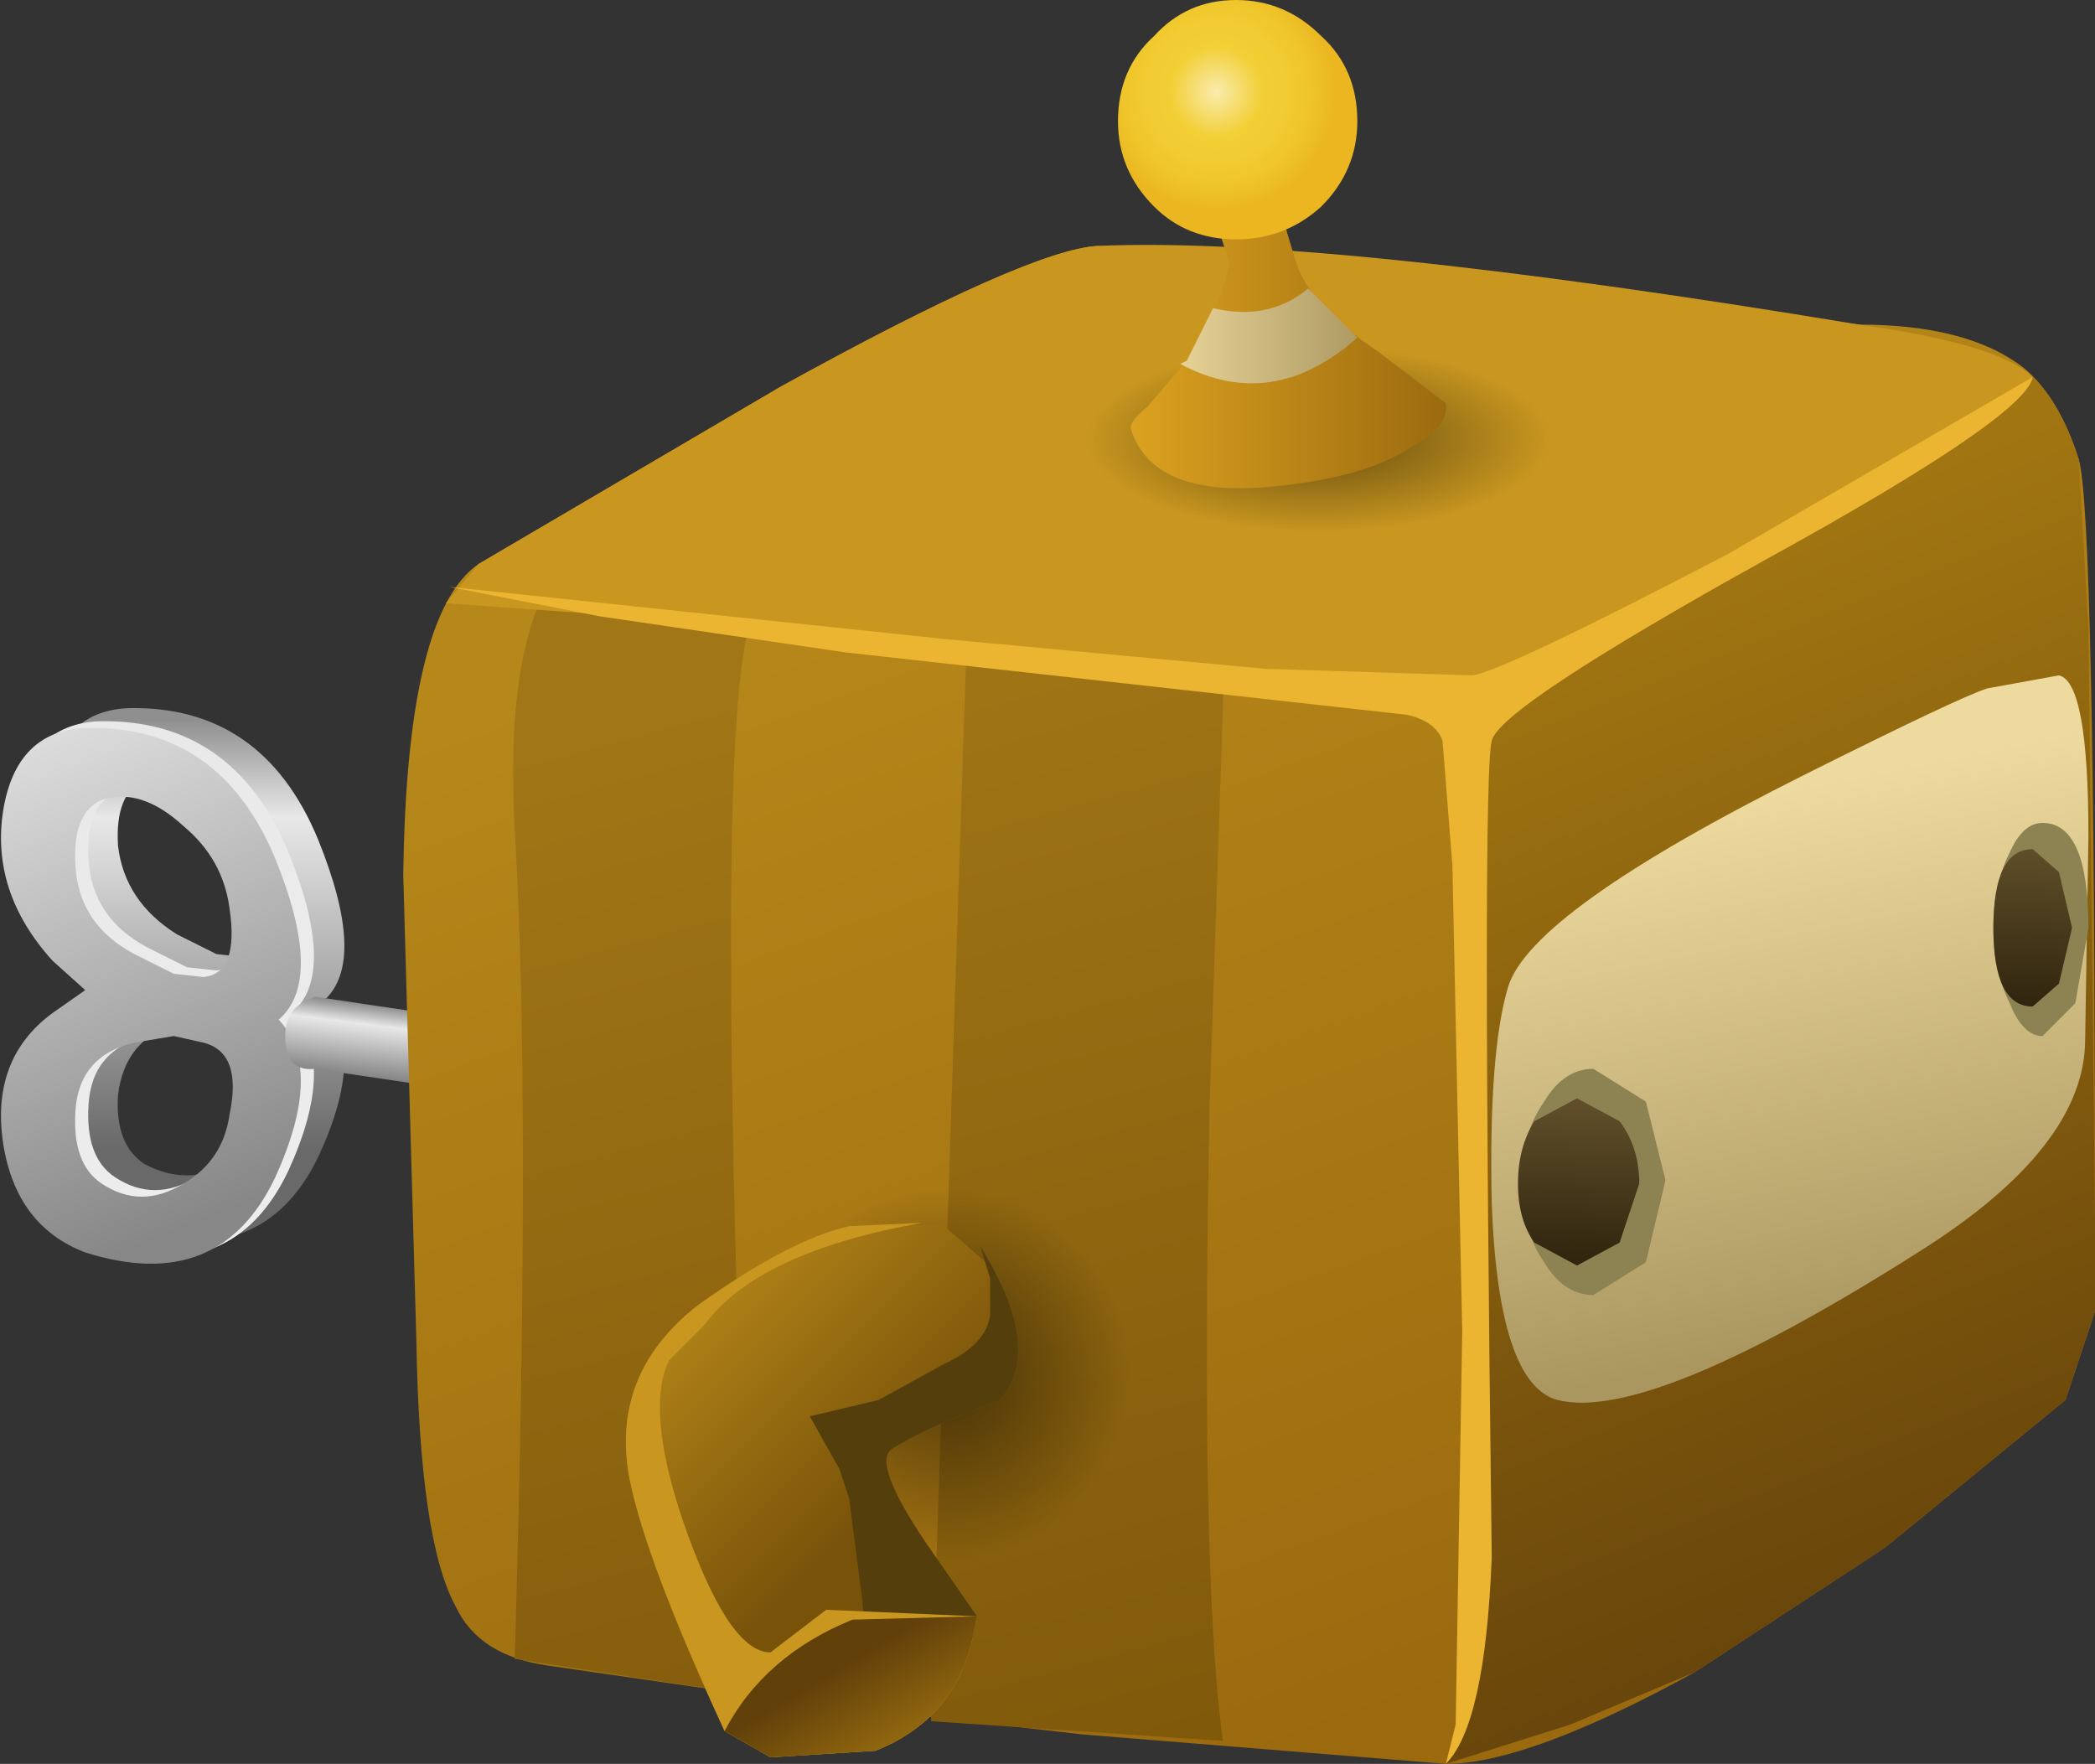<?xml version="1.0" encoding="UTF-8" standalone="no"?>
<svg xmlns:xlink="http://www.w3.org/1999/xlink" height="26.9px" width="31.95px" xmlns="http://www.w3.org/2000/svg">
  <rect width="100%" height="100%" fill="#333333" stroke="none"/>
  <g transform="matrix(1.0, 0.0, 0.0, 1.0, 0.0, 0.0)">
    <use height="29.15" id="cubimal" transform="matrix(1.0, 0.0, 0.0, 1.0, -3.9, -1.2)" width="36.95" xlink:href="#sprite0"/>
  </g>
  <defs>
    <g id="sprite0" transform="matrix(1.0, 0.0, 0.0, 1.0, 4.3, 4.1)">
      <use height="26.9" transform="matrix(1.0, 0.0, 0.0, 1.0, -0.4, -2.9)" width="31.95" xlink:href="#sprite1"/>
    </g>
    <g id="sprite1" transform="matrix(1.0, 0.0, 0.0, 1.0, 0.0, 2.85)">
      <use height="8.45" transform="matrix(1.0, 0.0, 0.0, 1.0, 0.0, 7.95)" width="10.2" xlink:href="#sprite2"/>
      <use height="26.9" transform="matrix(1.0, 0.0, 0.0, 1.0, 6.15, -2.85)" width="25.8" xlink:href="#sprite6"/>
    </g>
    <g id="sprite2" transform="matrix(1.0, 0.0, 0.0, 1.0, 0.0, 0.0)">
      <use height="8.15" transform="matrix(1.0, 0.0, 0.0, 1.0, 0.7, 0.0)" width="4.55" xlink:href="#sprite3"/>
      <use height="8.15" transform="matrix(1.0, 0.0, 0.0, 1.0, 0.2, 0.2)" width="4.6" xlink:href="#sprite4"/>
      <use height="8.15" transform="matrix(1.0, 0.0, 0.0, 1.0, 0.0, 0.3)" width="4.6" xlink:href="#sprite5"/>
      <use height="1.9" transform="matrix(1.0, 0.0, 0.0, 1.0, 4.35, 4.4)" width="5.85" xlink:href="#shape3"/>
    </g>
    <g id="sprite3" transform="matrix(1.0, 0.0, 0.0, 1.0, 0.0, 0.0)">
      <use height="8.15" transform="matrix(1.0, 0.0, 0.0, 1.0, 0.0, 0.0)" width="4.55" xlink:href="#shape0"/>
    </g>
    <g id="shape0" transform="matrix(1.0, 0.0, 0.0, 1.0, 0.0, 0.0)">
      <path d="M3.5 5.9 Q3.6 5.0 3.05 4.75 L2.6 4.7 2.0 4.8 Q1.2 5.05 1.1 5.9 1.05 6.65 1.5 6.95 2.15 7.3 2.8 6.95 3.4 6.6 3.5 5.9 M0.05 1.25 Q0.2 0.05 1.25 0.0 3.3 -0.05 4.15 2.0 4.9 3.85 4.25 4.45 4.9 5.25 4.15 6.85 3.3 8.6 1.25 7.95 0.2 7.6 0.05 6.35 -0.15 5.05 0.8 4.35 L1.25 4.0 0.8 3.55 Q-0.15 2.5 0.05 1.25 M3.5 2.75 Q3.4 2.0 2.8 1.5 2.15 0.9 1.5 1.1 1.05 1.3 1.1 2.1 1.2 2.95 2.0 3.45 L2.6 3.75 3.05 3.8 Q3.6 3.75 3.5 2.75" fill="url(#gradient0)" fill-rule="evenodd" stroke="none"/>
    </g>
    <linearGradient gradientTransform="matrix(0.0, 0.004, 0.004, 0.0, 2.25, 3.45)" gradientUnits="userSpaceOnUse" id="gradient0" spreadMethod="pad" x1="-819.2" x2="819.2">
      <stop offset="0.0" stop-color="#8f8f8f"/>
      <stop offset="0.227" stop-color="#e8e8e8"/>
      <stop offset="1.0" stop-color="#696969"/>
    </linearGradient>
    <g id="sprite4" transform="matrix(1.0, 0.0, 0.0, 1.0, 0.0, 0.0)">
      <use height="8.15" transform="matrix(1.0, 0.0, 0.0, 1.0, 0.0, 0.0)" width="4.6" xlink:href="#shape1"/>
    </g>
    <g id="shape1" transform="matrix(1.0, 0.0, 0.0, 1.0, 0.0, 0.0)">
      <path d="M2.05 4.8 Q1.2 5.0 1.15 5.85 1.1 6.65 1.55 6.95 2.15 7.35 2.8 6.95 3.4 6.6 3.5 5.9 3.65 5.0 3.1 4.8 L2.65 4.7 2.05 4.8 M0.05 1.25 Q0.25 0.05 1.3 0.0 3.35 -0.05 4.2 2.0 4.95 3.85 4.25 4.45 4.95 5.2 4.2 6.85 3.35 8.65 1.3 8.0 0.25 7.6 0.05 6.35 -0.15 5.05 0.8 4.35 L1.3 4.0 0.8 3.55 Q-0.15 2.5 0.05 1.25 M1.55 1.1 Q1.1 1.3 1.15 2.1 1.2 3.0 2.05 3.45 L2.65 3.75 3.1 3.8 Q3.65 3.75 3.5 2.75 3.4 2.0 2.8 1.5 2.15 0.9 1.55 1.1" fill="url(#gradient1)" fill-rule="evenodd" stroke="none"/>
    </g>
    <linearGradient gradientTransform="matrix(0.002, 0.005, 0.005, -0.002, 1.85, 3.25)" gradientUnits="userSpaceOnUse" id="gradient1" spreadMethod="pad" x1="-819.2" x2="819.2">
      <stop offset="0.0" stop-color="#e8e8e8"/>
      <stop offset="1.0" stop-color="#ededed"/>
    </linearGradient>
    <g id="sprite5" transform="matrix(1.0, 0.0, 0.0, 1.0, 0.0, 0.0)">
      <use height="8.15" transform="matrix(1.0, 0.0, 0.0, 1.0, 0.0, 0.0)" width="4.6" xlink:href="#shape2"/>
    </g>
    <g id="shape2" transform="matrix(1.0, 0.0, 0.0, 1.0, 0.0, 0.0)">
      <path d="M2.05 4.8 Q1.2 5.0 1.15 5.85 1.1 6.65 1.55 6.95 2.15 7.35 2.8 6.95 3.4 6.6 3.5 5.9 3.7 4.95 3.1 4.8 L2.65 4.7 2.05 4.8 M0.05 1.25 Q0.25 0.05 1.3 0.0 3.35 -0.05 4.2 2.0 4.95 3.85 4.25 4.45 4.95 5.2 4.2 6.85 3.35 8.65 1.3 8.0 0.25 7.6 0.05 6.35 -0.15 5.05 0.8 4.35 L1.3 4.0 0.8 3.55 Q-0.15 2.5 0.05 1.25 M3.5 2.75 Q3.4 2.0 2.8 1.5 2.15 0.9 1.55 1.1 1.1 1.3 1.15 2.1 1.2 3.0 2.05 3.45 L2.65 3.75 3.1 3.8 Q3.65 3.75 3.5 2.75" fill="url(#gradient2)" fill-rule="evenodd" stroke="none"/>
    </g>
    <linearGradient gradientTransform="matrix(0.002, 0.005, 0.005, -0.002, 1.85, 3.25)" gradientUnits="userSpaceOnUse" id="gradient2" spreadMethod="pad" x1="-819.2" x2="819.2">
      <stop offset="0.0" stop-color="#e8e8e8"/>
      <stop offset="1.0" stop-color="#878787"/>
    </linearGradient>
    <g id="shape3" transform="matrix(1.0, 0.0, 0.0, 1.0, -4.35, -4.4)">
      <path d="M10.2 6.3 L4.8 5.5 Q4.35 5.55 4.35 5.0 4.35 4.65 4.6 4.5 L4.8 4.4 10.2 5.2 10.2 6.3" fill="url(#gradient3)" fill-rule="evenodd" stroke="none"/>
    </g>
    <linearGradient gradientTransform="matrix(-1.0E-4, 8.0E-4, 8.0E-4, 1.0E-4, 7.3, 5.4)" gradientUnits="userSpaceOnUse" id="gradient3" spreadMethod="pad" x1="-819.2" x2="819.2">
      <stop offset="0.0" stop-color="#8f8f8f"/>
      <stop offset="0.227" stop-color="#e8e8e8"/>
      <stop offset="1.0" stop-color="#696969"/>
    </linearGradient>
    <g id="sprite6" transform="matrix(1.0, 0.0, 0.0, 1.0, -0.15, 2.85)">
      <use height="26.9" transform="matrix(1.0, 0.0, 0.0, 1.0, 0.15, -2.85)" width="25.8" xlink:href="#shape4"/>
    </g>
    <g id="shape4" transform="matrix(1.0, 0.0, 0.0, 1.0, -0.15, 2.85)">
      <path d="M16.55 1.45 L22.35 2.1 Q24.0 2.1 24.85 2.75 25.4 3.2 25.7 4.15 25.95 4.95 25.95 15.7 L25.95 17.15 25.5 18.5 22.75 20.75 19.85 22.65 Q17.3 24.05 16.05 24.05 L10.5 23.6 6.15 23.1 2.35 22.55 Q1.3 22.4 0.95 21.65 0.4 20.65 0.35 17.6 L0.15 10.5 Q0.2 6.5 1.3 5.75 L5.9 3.05 Q9.7 0.95 10.75 0.9 L16.55 1.45" fill="url(#gradient4)" fill-rule="evenodd" stroke="none"/>
      <path d="M7.4 5.1 L11.25 4.65 10.85 5.4 7.4 5.1" fill="url(#gradient5)" fill-rule="evenodd" stroke="none"/>
      <path d="M5.45 23.0 L1.85 22.45 Q2.1 13.95 1.85 9.8 1.7 7.1 2.45 5.9 L3.75 4.7 7.4 5.1 Q5.55 5.65 5.35 7.05 4.9 9.6 5.45 23.0" fill="url(#gradient6)" fill-rule="evenodd" stroke="none"/>
      <path d="M10.85 5.4 L12.85 5.6 12.7 6.45 12.45 13.9 Q12.3 21.15 12.65 23.7 L8.2 23.4 8.75 6.7 Q8.8 6.2 9.8 5.85 L10.75 5.6 10.85 5.4" fill="url(#gradient7)" fill-rule="evenodd" stroke="none"/>
      <path d="M25.7 4.15 L25.85 6.75 25.95 15.7 25.95 17.15 25.5 18.5 22.75 20.75 19.85 22.65 17.95 23.45 16.05 24.05 Q16.5 23.15 16.5 21.9 L16.4 7.9 16.5 7.75 Q16.75 7.45 19.2 6.25 L22.75 4.4 25.0 2.9 Q25.45 3.35 25.7 4.15" fill="url(#gradient8)" fill-rule="evenodd" stroke="none"/>
      <path d="M23.5 4.1 L19.6 6.1 Q16.75 7.45 16.5 7.75 L7.8 6.85 0.8 6.35 1.3 5.75 5.9 3.05 Q9.7 0.95 10.75 0.9 14.2 0.75 22.35 2.1 24.5 2.4 25.0 2.9 L23.5 4.1" fill="#c99720" fill-rule="evenodd" stroke="none"/>
      <path d="M24.3 7.65 L25.4 7.45 Q25.85 7.55 25.85 9.9 L25.8 13.0 Q25.8 14.65 23.25 16.25 19.15 18.85 17.75 18.5 16.85 18.25 16.75 15.5 16.7 13.2 17.0 12.2 17.35 11.05 21.55 8.95 23.85 7.8 24.3 7.65" fill="url(#gradient9)" fill-rule="evenodd" stroke="none"/>
      <path d="M19.4 15.15 L19.1 16.4 18.3 16.9 Q17.85 16.9 17.55 16.4 17.2 15.9 17.2 15.15 17.2 14.45 17.55 13.95 17.85 13.45 18.3 13.45 L19.1 13.95 19.4 15.15" fill="#8d8252" fill-rule="evenodd" stroke="none"/>
      <path d="M19.0 15.2 L18.7 16.1 18.05 16.45 17.4 16.1 Q17.15 15.75 17.15 15.2 17.15 14.65 17.4 14.25 L18.05 13.9 18.7 14.25 Q19.0 14.65 19.0 15.2" fill="url(#gradient10)" fill-rule="evenodd" stroke="none"/>
      <path d="M25.85 11.3 L25.65 12.45 25.15 12.95 Q24.85 12.95 24.65 12.45 24.4 11.95 24.4 11.3 24.4 10.65 24.65 10.15 24.85 9.7 25.15 9.7 25.85 9.7 25.85 11.3" fill="#8d8252" fill-rule="evenodd" stroke="none"/>
      <path d="M25.6 11.3 L25.4 12.15 25.0 12.5 Q24.4 12.5 24.4 11.3 24.4 10.1 25.0 10.1 L25.4 10.45 25.6 11.3" fill="url(#gradient11)" fill-rule="evenodd" stroke="none"/>
      <path d="M25.0 2.9 Q24.9 3.5 20.9 5.7 16.85 7.95 16.75 8.45 16.6 9.0 16.75 20.9 16.65 23.45 16.05 24.05 L16.2 23.45 16.3 17.45 16.15 10.35 16.0 8.45 Q15.9 8.15 15.45 8.05 L6.9 7.1 3.15 6.55 0.85 6.1 8.45 6.9 13.3 7.35 16.45 7.45 Q16.9 7.4 20.35 5.6 L25.0 2.9" fill="#ebb531" fill-rule="evenodd" stroke="none"/>
      <path d="M11.75 18.1 Q11.75 19.5 10.75 20.45 9.8 21.45 8.4 21.45 7.05 21.45 6.1 20.45 5.1 19.5 5.1 18.1 5.1 16.7 6.1 15.75 7.05 14.75 8.4 14.75 9.8 14.75 10.75 15.75 11.75 16.7 11.75 18.1" fill="url(#gradient12)" fill-rule="evenodd" stroke="none"/>
      <path d="M9.15 16.5 Q9.85 17.8 9.25 18.5 8.05 18.95 7.6 19.25 7.3 19.45 8.1 20.65 L8.9 21.8 8.85 22.05 Q8.6 23.35 7.35 23.85 L5.75 23.95 5.05 23.55 Q3.85 20.95 3.6 19.7 3.3 18.1 4.65 17.05 6.45 15.8 7.3 15.8 L8.4 15.85 9.15 16.5" fill="url(#gradient13)" fill-rule="evenodd" stroke="none"/>
      <path d="M8.95 16.15 L9.15 16.5 Q9.85 17.8 9.25 18.5 8.05 18.95 7.6 19.25 7.3 19.45 8.1 20.65 L8.9 21.8 8.85 22.05 Q8.6 23.2 7.6 23.75 L7.25 22.95 7.15 21.55 6.95 20.0 6.8 19.55 6.35 18.75 7.4 18.5 8.4 17.95 Q9.05 17.65 9.1 17.2 L9.1 16.65 8.95 16.15" fill="#543f0c" fill-rule="evenodd" stroke="none"/>
      <path d="M6.95 15.85 L8.05 15.8 Q5.55 16.25 4.75 17.35 L4.2 17.9 Q3.85 18.65 4.4 20.3 5.1 22.35 5.75 22.35 L6.6 21.7 8.9 21.8 8.85 22.05 Q8.6 23.35 7.35 23.85 L5.75 23.95 5.05 23.55 Q3.85 20.95 3.6 19.7 3.3 18.1 4.65 17.05 6.05 16.05 6.95 15.85" fill="#c99720" fill-rule="evenodd" stroke="none"/>
      <path d="M7.0 21.85 L8.9 21.8 8.85 22.05 Q8.6 23.35 7.35 23.85 L5.75 23.95 5.05 23.55 Q5.65 22.4 7.0 21.85" fill="url(#gradient14)" fill-rule="evenodd" stroke="none"/>
      <path d="M18.15 3.85 Q18.15 4.55 16.95 5.1 15.8 5.6 14.1 5.6 L11.25 5.1 Q10.05 4.55 10.05 3.85 10.05 3.1 11.25 2.6 12.4 2.1 14.1 2.1 15.8 2.1 16.95 2.6 18.15 3.1 18.15 3.85" fill="url(#gradient15)" fill-rule="evenodd" stroke="none"/>
      <path d="M12.75 1.15 L12.6 0.7 Q12.6 -0.25 12.75 -0.25 L13.15 -0.9 13.75 1.1 Q13.95 1.8 15.0 2.5 L16.05 3.3 Q16.1 3.65 15.55 3.95 14.9 4.4 13.6 4.55 11.6 4.8 11.25 3.7 11.2 3.6 11.5 3.35 L12.1 2.65 Q12.6 1.9 12.75 1.15" fill="url(#gradient16)" fill-rule="evenodd" stroke="none"/>
      <path d="M14.7 2.3 Q13.4 3.45 12.0 2.7 L12.1 2.65 12.5 1.85 Q13.35 2.05 13.95 1.55 L14.7 2.3" fill="url(#gradient17)" fill-rule="evenodd" stroke="none"/>
      <path d="M14.7 -1.0 Q14.7 -0.25 14.15 0.3 13.6 0.8 12.85 0.8 12.1 0.8 11.6 0.3 11.05 -0.25 11.05 -1.0 11.05 -1.8 11.6 -2.3 12.1 -2.85 12.85 -2.85 13.6 -2.85 14.15 -2.3 14.7 -1.8 14.7 -1.0" fill="url(#gradient18)" fill-rule="evenodd" stroke="none"/>
    </g>
    <linearGradient gradientTransform="matrix(0.004, 0.011, 0.011, -0.004, 13.6, 13.75)" gradientUnits="userSpaceOnUse" id="gradient4" spreadMethod="pad" x1="-819.2" x2="819.2">
      <stop offset="0.0" stop-color="#b68719"/>
      <stop offset="1.0" stop-color="#9b6a0f"/>
    </linearGradient>
    <linearGradient gradientTransform="matrix(0.003, 0.011, 0.011, -0.003, 12.6, 14.95)" gradientUnits="userSpaceOnUse" id="gradient5" spreadMethod="pad" x1="-819.2" x2="819.2">
      <stop offset="0.0" stop-color="#a17616"/>
      <stop offset="1.0" stop-color="#7e570a"/>
    </linearGradient>
    <linearGradient gradientTransform="matrix(0.003, 0.011, 0.011, -0.003, 5.75, 17.2)" gradientUnits="userSpaceOnUse" id="gradient6" spreadMethod="pad" x1="-819.2" x2="819.2">
      <stop offset="0.0" stop-color="#a17616"/>
      <stop offset="1.0" stop-color="#7e570a"/>
    </linearGradient>
    <linearGradient gradientTransform="matrix(0.003, 0.011, 0.011, -0.003, 10.9, 15.55)" gradientUnits="userSpaceOnUse" id="gradient7" spreadMethod="pad" x1="-819.2" x2="819.2">
      <stop offset="0.0" stop-color="#a17616"/>
      <stop offset="1.0" stop-color="#7e570a"/>
    </linearGradient>
    <linearGradient gradientTransform="matrix(0.004, 0.01, 0.01, -0.004, 21.1, 14.7)" gradientUnits="userSpaceOnUse" id="gradient8" spreadMethod="pad" x1="-819.2" x2="819.2">
      <stop offset="0.0" stop-color="#a17511"/>
      <stop offset="1.0" stop-color="#62400a"/>
    </linearGradient>
    <linearGradient gradientTransform="matrix(0.001, 0.005, 0.005, -0.001, 21.5, 13.4)" gradientUnits="userSpaceOnUse" id="gradient9" spreadMethod="pad" x1="-819.2" x2="819.2">
      <stop offset="0.0" stop-color="#eeda9e"/>
      <stop offset="1.0" stop-color="#aa9760"/>
    </linearGradient>
    <linearGradient gradientTransform="matrix(-1.0E-4, 0.002, 0.002, 1.0E-4, 18.05, 15.65)" gradientUnits="userSpaceOnUse" id="gradient10" spreadMethod="pad" x1="-819.2" x2="819.2">
      <stop offset="0.0" stop-color="#5f4e29"/>
      <stop offset="0.859" stop-color="#271d09"/>
    </linearGradient>
    <linearGradient gradientTransform="matrix(-1.0E-4, 0.002, 0.002, 1.0E-4, 24.95, 11.75)" gradientUnits="userSpaceOnUse" id="gradient11" spreadMethod="pad" x1="-819.2" x2="819.2">
      <stop offset="0.0" stop-color="#5f4e29"/>
      <stop offset="0.859" stop-color="#271d09"/>
    </linearGradient>
    <radialGradient cx="0" cy="0" gradientTransform="matrix(0.004, 0.0, 0.0, -0.004, 8.4, 18.1)" gradientUnits="userSpaceOnUse" id="gradient12" r="819.2" spreadMethod="pad">
      <stop offset="0.216" stop-color="#000000" stop-opacity="0.376"/>
      <stop offset="0.867" stop-color="#000000" stop-opacity="0.0"/>
    </radialGradient>
    <linearGradient gradientTransform="matrix(0.002, 0.002, 0.002, -0.002, 5.65, 18.65)" gradientUnits="userSpaceOnUse" id="gradient13" spreadMethod="pad" x1="-819.2" x2="819.2">
      <stop offset="0.0" stop-color="#b68719"/>
      <stop offset="1.0" stop-color="#785209"/>
    </linearGradient>
    <linearGradient gradientTransform="matrix(-6.0E-4, -0.001, -0.001, 6.0E-4, 7.3, 23.4)" gradientUnits="userSpaceOnUse" id="gradient14" spreadMethod="pad" x1="-819.2" x2="819.2">
      <stop offset="0.0" stop-color="#a17511"/>
      <stop offset="1.0" stop-color="#62400a"/>
    </linearGradient>
    <radialGradient cx="0" cy="0" gradientTransform="matrix(0.005, 0.0, 0.0, -0.002, 14.1, 3.85)" gradientUnits="userSpaceOnUse" id="gradient15" r="819.2" spreadMethod="pad">
      <stop offset="0.216" stop-color="#000000" stop-opacity="0.376"/>
      <stop offset="0.867" stop-color="#000000" stop-opacity="0.0"/>
    </radialGradient>
    <linearGradient gradientTransform="matrix(0.003, 0.0, 0.0, -0.003, 13.65, 1.85)" gradientUnits="userSpaceOnUse" id="gradient16" spreadMethod="pad" x1="-819.2" x2="819.2">
      <stop offset="0.0" stop-color="#dca220"/>
      <stop offset="1.0" stop-color="#9b6a0f"/>
    </linearGradient>
    <linearGradient gradientTransform="matrix(0.002, 0.0, 0.0, -0.002, 13.25, 2.25)" gradientUnits="userSpaceOnUse" id="gradient17" spreadMethod="pad" x1="-819.2" x2="819.2">
      <stop offset="0.0" stop-color="#eeda9e"/>
      <stop offset="1.0" stop-color="#aa9760"/>
    </linearGradient>
    <radialGradient cx="0" cy="0" gradientTransform="matrix(0.001, 0.002, 0.002, -0.001, 12.55, -1.45)" gradientUnits="userSpaceOnUse" id="gradient18" r="819.2" spreadMethod="pad">
      <stop offset="0.0" stop-color="#f9ecad"/>
      <stop offset="0.38" stop-color="#f2cf35"/>
      <stop offset="0.584" stop-color="#f1cc32"/>
      <stop offset="0.78" stop-color="#efc52a"/>
      <stop offset="0.973" stop-color="#ebb821"/>
      <stop offset="1.0" stop-color="#ebb61f"/>
    </radialGradient>
  </defs>
</svg>
